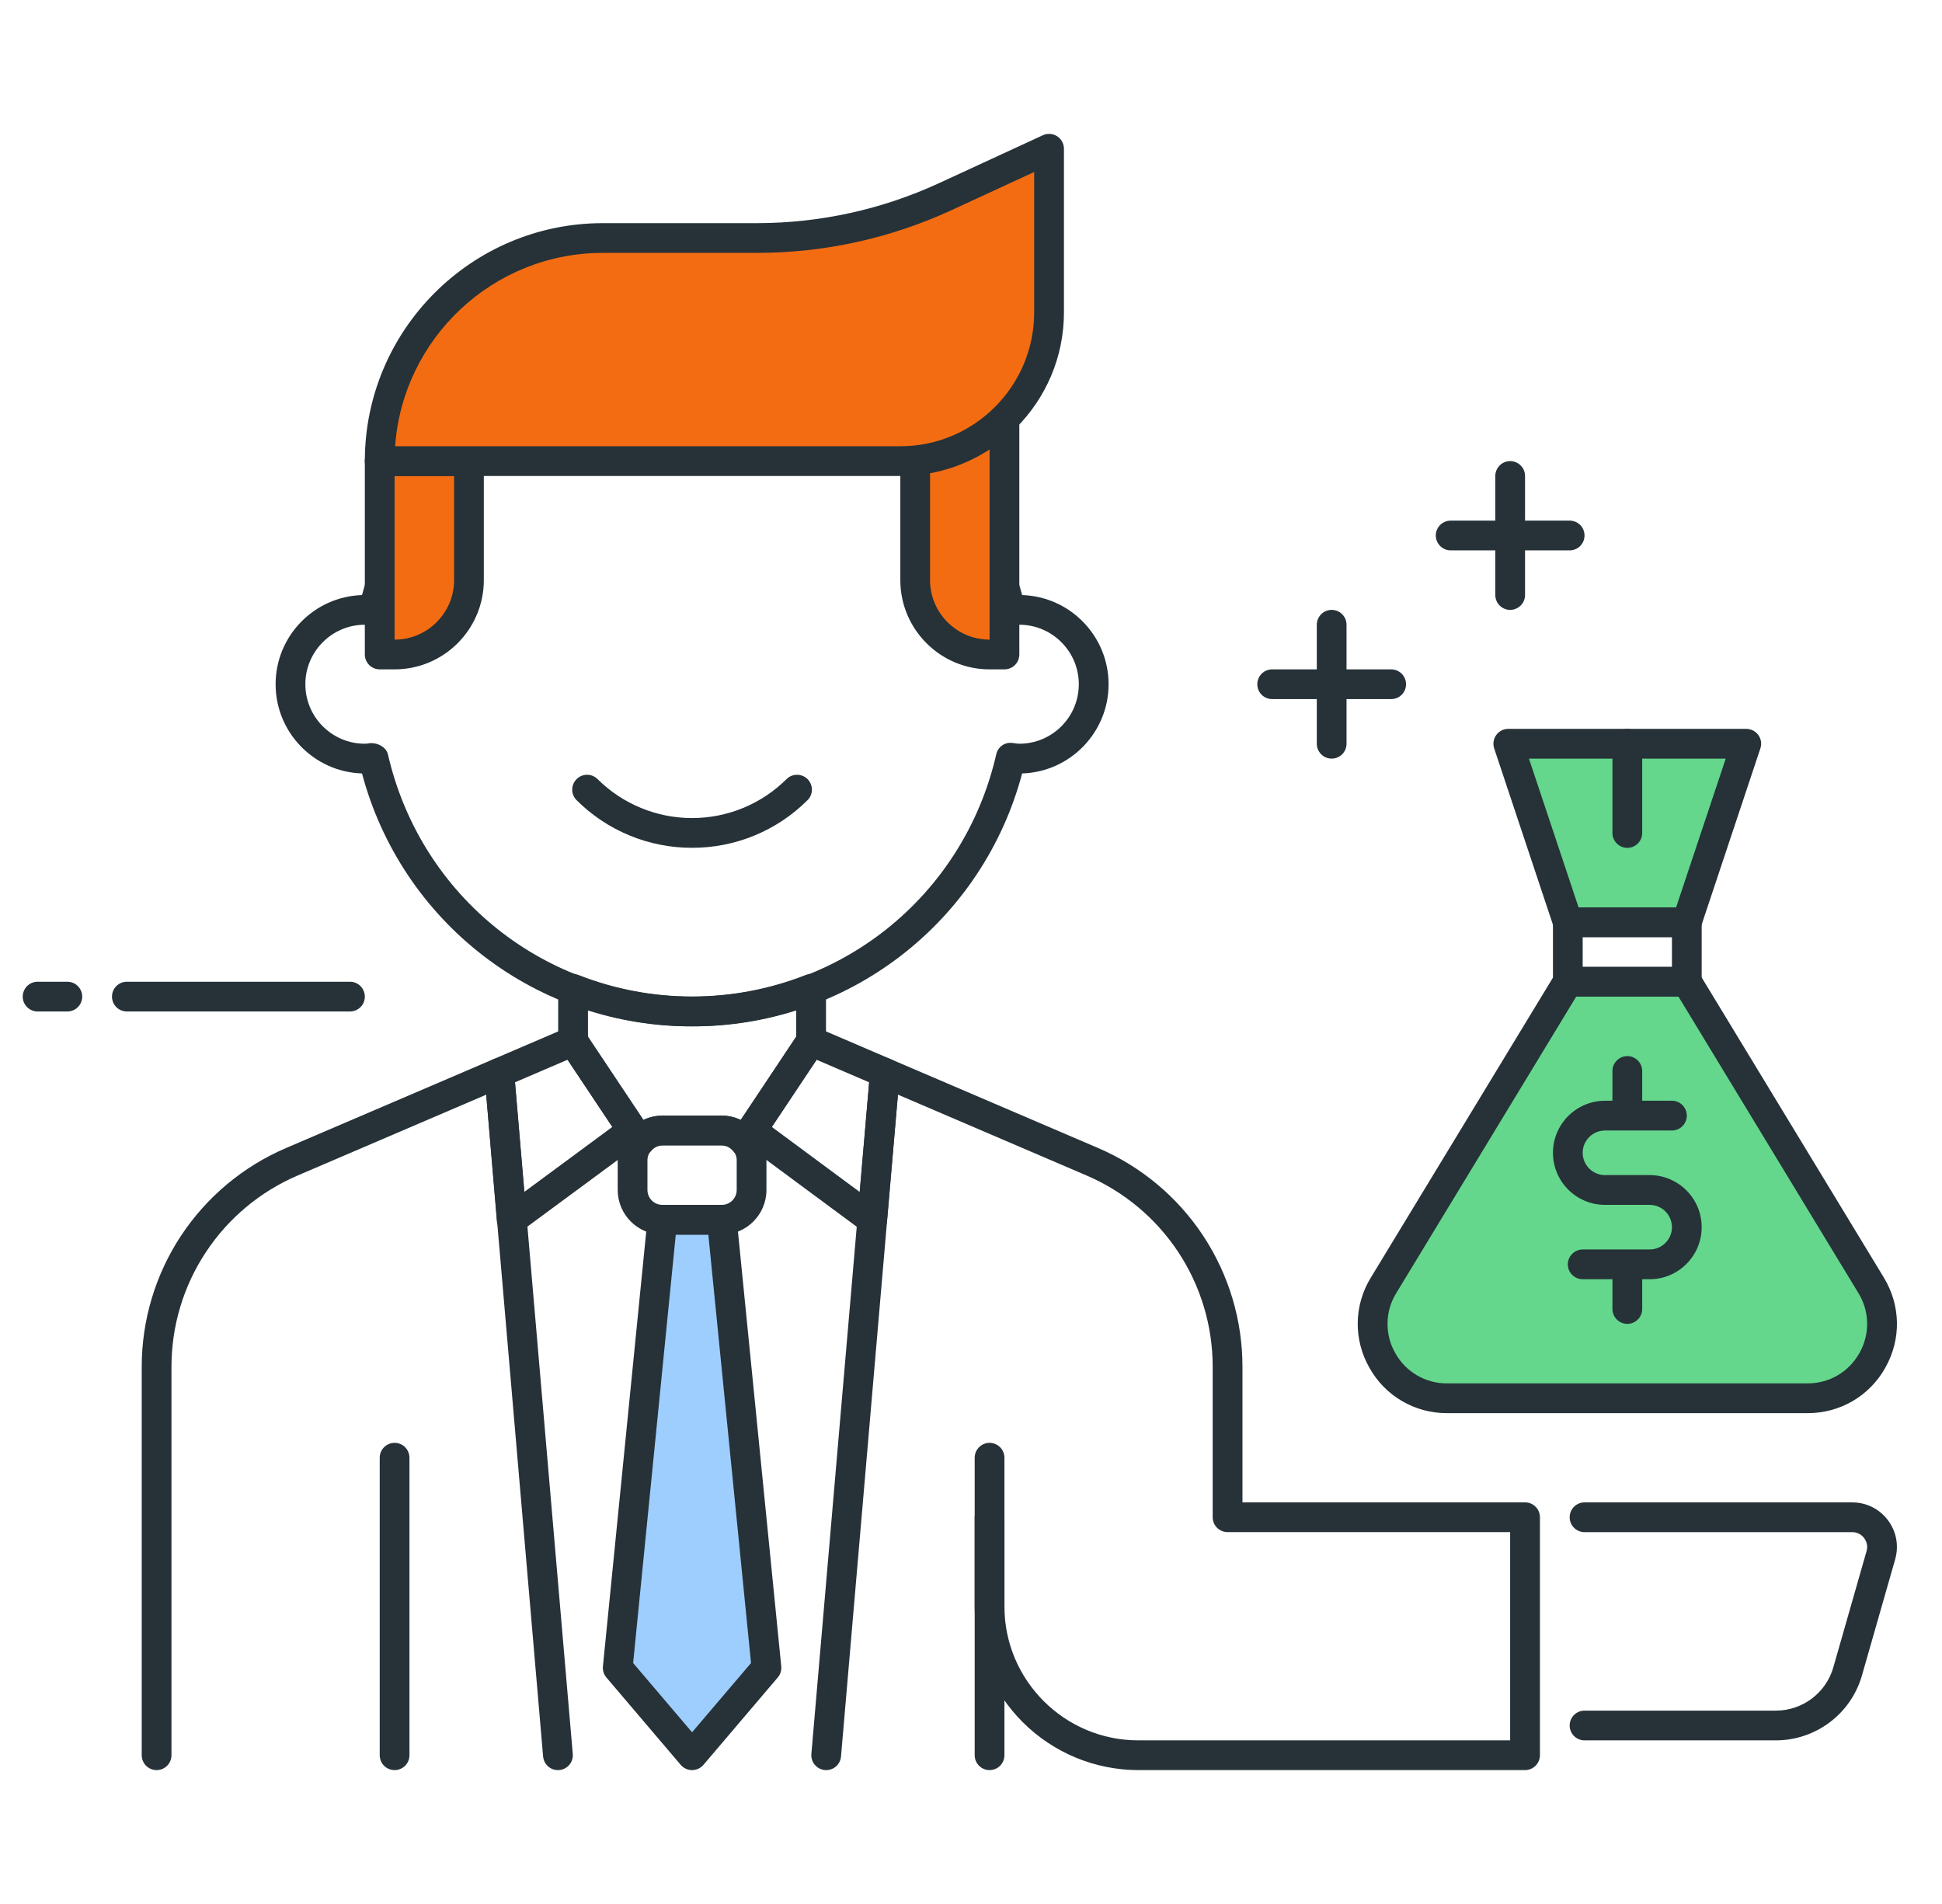 <svg width="51" height="50" viewBox="0 0 51 50" fill="none" xmlns="http://www.w3.org/2000/svg">
<g clip-path="url(#clip0_0_471)">
<path d="M14.652 46.484C14.554 46.484 14.46 46.448 14.388 46.382C14.316 46.315 14.272 46.225 14.263 46.127L12.769 28.747L7.818 30.869C6.834 31.29 5.995 31.99 5.406 32.884C4.816 33.777 4.502 34.824 4.503 35.895V46.094C4.503 46.197 4.462 46.297 4.389 46.37C4.316 46.443 4.216 46.484 4.113 46.484C4.009 46.484 3.91 46.443 3.836 46.37C3.763 46.297 3.722 46.197 3.722 46.094V35.895C3.721 34.671 4.08 33.474 4.753 32.453C5.427 31.432 6.385 30.631 7.51 30.149L12.958 27.815C13.015 27.791 13.076 27.781 13.138 27.785C13.2 27.789 13.259 27.808 13.312 27.839C13.366 27.871 13.411 27.915 13.443 27.967C13.476 28.02 13.496 28.079 13.501 28.141L15.042 46.06C15.051 46.163 15.019 46.266 14.952 46.345C14.885 46.424 14.79 46.474 14.687 46.483L14.652 46.484ZM21.698 46.484L21.663 46.483C21.56 46.474 21.465 46.424 21.398 46.345C21.331 46.266 21.299 46.163 21.308 46.06L22.85 28.141C22.855 28.079 22.875 28.02 22.908 27.967C22.941 27.915 22.986 27.871 23.039 27.84C23.091 27.808 23.151 27.789 23.213 27.785C23.274 27.78 23.336 27.791 23.393 27.815L28.841 30.149C29.965 30.631 30.924 31.432 31.598 32.453C32.271 33.474 32.63 34.671 32.629 35.895V39.453H40.05C40.154 39.453 40.253 39.494 40.326 39.568C40.4 39.641 40.441 39.74 40.441 39.844V46.094C40.441 46.197 40.4 46.297 40.326 46.37C40.253 46.443 40.154 46.484 40.05 46.484H29.894C28.755 46.483 27.663 46.03 26.857 45.224C26.052 44.419 25.598 43.327 25.597 42.188V39.844C25.597 39.74 25.638 39.641 25.711 39.568C25.785 39.494 25.884 39.453 25.988 39.453C26.091 39.453 26.191 39.494 26.264 39.568C26.337 39.641 26.378 39.74 26.378 39.844V42.188C26.378 44.126 27.956 45.703 29.894 45.703H39.659V40.234H32.237C32.134 40.234 32.035 40.193 31.961 40.12C31.888 40.047 31.847 39.947 31.847 39.844V35.895C31.848 34.824 31.534 33.777 30.945 32.883C30.355 31.99 29.516 31.289 28.532 30.868L23.581 28.746L22.086 46.127C22.078 46.224 22.033 46.315 21.962 46.381C21.89 46.447 21.796 46.484 21.698 46.484ZM46.643 45.703H41.612C41.509 45.703 41.41 45.662 41.336 45.589C41.263 45.516 41.222 45.416 41.222 45.312C41.222 45.209 41.263 45.11 41.336 45.036C41.41 44.963 41.509 44.922 41.612 44.922H46.643C46.982 44.921 47.312 44.81 47.583 44.605C47.853 44.401 48.051 44.115 48.145 43.789L49.019 40.733C49.036 40.675 49.039 40.614 49.028 40.554C49.016 40.495 48.991 40.439 48.955 40.391C48.919 40.342 48.872 40.303 48.817 40.276C48.763 40.249 48.703 40.235 48.643 40.235H41.612C41.509 40.235 41.41 40.194 41.336 40.121C41.263 40.047 41.222 39.948 41.222 39.845C41.222 39.741 41.263 39.642 41.336 39.568C41.41 39.495 41.509 39.454 41.612 39.454H48.643C49.015 39.454 49.355 39.624 49.579 39.92C49.802 40.216 49.872 40.591 49.77 40.949L48.896 44.005C48.755 44.493 48.459 44.923 48.052 45.229C47.646 45.535 47.152 45.702 46.643 45.703Z" fill="#263238"/>
<path d="M47.469 36.719H38.004C36.481 36.719 35.544 35.054 36.334 33.752L41.174 25.781H44.299L49.138 33.752C49.929 35.054 48.991 36.719 47.469 36.719Z" fill="#65D78D"/>
<path d="M47.469 37.11H38.004C37.588 37.113 37.178 37.003 36.819 36.793C36.459 36.583 36.163 36.28 35.962 35.916C35.755 35.554 35.65 35.144 35.656 34.728C35.663 34.311 35.782 33.905 36.001 33.55L40.84 25.579C40.875 25.522 40.924 25.474 40.983 25.442C41.041 25.409 41.107 25.392 41.174 25.392H44.299C44.436 25.392 44.563 25.463 44.634 25.579L49.473 33.55C49.917 34.284 49.933 35.168 49.512 35.916C49.31 36.28 49.014 36.583 48.654 36.793C48.295 37.003 47.885 37.112 47.469 37.11ZM41.394 26.172L36.669 33.956C36.523 34.192 36.443 34.463 36.439 34.741C36.434 35.018 36.504 35.292 36.642 35.533C36.777 35.776 36.974 35.978 37.214 36.118C37.453 36.258 37.726 36.331 38.004 36.329H47.469C48.041 36.329 48.55 36.031 48.831 35.533C48.968 35.292 49.038 35.018 49.034 34.741C49.029 34.463 48.95 34.192 48.804 33.956L44.079 26.172H41.394Z" fill="#263238"/>
<path d="M44.298 26.172H41.173C41.07 26.172 40.971 26.131 40.897 26.058C40.824 25.984 40.783 25.885 40.783 25.781V24.219C40.783 24.115 40.824 24.016 40.897 23.942C40.971 23.869 41.07 23.828 41.173 23.828H44.298C44.402 23.828 44.501 23.869 44.575 23.942C44.648 24.016 44.689 24.115 44.689 24.219V25.781C44.689 25.885 44.648 25.984 44.575 26.058C44.501 26.131 44.402 26.172 44.298 26.172ZM41.564 25.391H43.908V24.609H41.564V25.391ZM43.322 33.594H41.564C41.461 33.594 41.361 33.553 41.288 33.479C41.215 33.406 41.173 33.307 41.173 33.203C41.173 33.099 41.215 33 41.288 32.927C41.361 32.854 41.461 32.812 41.564 32.812H43.322C43.645 32.812 43.908 32.549 43.908 32.227C43.908 31.904 43.645 31.641 43.322 31.641H42.15C41.396 31.641 40.783 31.027 40.783 30.273C40.783 29.52 41.397 28.906 42.15 28.906H43.908C44.011 28.906 44.111 28.947 44.184 29.021C44.257 29.094 44.298 29.193 44.298 29.297C44.298 29.401 44.257 29.5 44.184 29.573C44.111 29.646 44.011 29.688 43.908 29.688H42.15C41.827 29.688 41.564 29.951 41.564 30.273C41.564 30.596 41.827 30.859 42.15 30.859H43.322C44.076 30.859 44.689 31.473 44.689 32.227C44.689 32.98 44.076 33.594 43.322 33.594Z" fill="#263238"/>
<path d="M42.736 29.297C42.632 29.297 42.533 29.256 42.46 29.183C42.386 29.109 42.345 29.01 42.345 28.906V28.125C42.345 28.021 42.386 27.922 42.46 27.849C42.533 27.776 42.632 27.734 42.736 27.734C42.84 27.734 42.939 27.776 43.012 27.849C43.085 27.922 43.127 28.021 43.127 28.125V28.906C43.127 29.01 43.085 29.109 43.012 29.183C42.939 29.256 42.84 29.297 42.736 29.297ZM42.736 34.766C42.632 34.766 42.533 34.724 42.46 34.651C42.386 34.578 42.345 34.479 42.345 34.375V33.594C42.345 33.49 42.386 33.391 42.46 33.318C42.533 33.244 42.632 33.203 42.736 33.203C42.84 33.203 42.939 33.244 43.012 33.318C43.085 33.391 43.127 33.49 43.127 33.594V34.375C43.127 34.479 43.085 34.578 43.012 34.651C42.939 34.724 42.84 34.766 42.736 34.766Z" fill="#263238"/>
<path d="M44.299 24.219H41.174L39.612 19.531H45.862L44.299 24.219Z" fill="#65D78D"/>
<path d="M44.298 24.609H41.173C41.091 24.609 41.011 24.583 40.945 24.535C40.878 24.488 40.828 24.42 40.802 24.342L39.24 19.655C39.22 19.596 39.215 19.533 39.224 19.472C39.233 19.411 39.257 19.353 39.293 19.303C39.329 19.252 39.377 19.212 39.432 19.183C39.487 19.155 39.548 19.14 39.61 19.141H45.86C45.986 19.141 46.104 19.201 46.177 19.303C46.251 19.405 46.27 19.536 46.23 19.655L44.668 24.342C44.642 24.42 44.593 24.488 44.527 24.536C44.46 24.584 44.38 24.61 44.298 24.609ZM41.456 23.828H44.017L45.32 19.922H40.153L41.456 23.828Z" fill="#263238"/>
<path d="M42.736 22.266C42.632 22.266 42.533 22.224 42.46 22.151C42.386 22.078 42.345 21.979 42.345 21.875V19.531C42.345 19.428 42.386 19.328 42.46 19.255C42.533 19.182 42.632 19.141 42.736 19.141C42.84 19.141 42.939 19.182 43.012 19.255C43.086 19.328 43.127 19.428 43.127 19.531V21.875C43.127 21.979 43.086 22.078 43.012 22.151C42.939 22.224 42.84 22.266 42.736 22.266ZM18.175 26.953C16.199 26.961 14.276 26.313 12.708 25.111C11.139 23.909 10.014 22.221 9.507 20.311C8.249 20.272 7.238 19.236 7.238 17.969C7.238 16.702 8.249 15.666 9.507 15.627C10.561 11.699 14.078 8.984 18.175 8.984C22.272 8.984 25.789 11.699 26.843 15.627C28.101 15.666 29.113 16.702 29.113 17.969C29.113 19.236 28.101 20.272 26.843 20.311C26.336 22.221 25.211 23.909 23.642 25.111C22.074 26.313 20.151 26.961 18.175 26.953ZM9.756 19.515C9.943 19.515 10.147 19.632 10.188 19.811C11.049 23.556 14.333 26.172 18.175 26.172C22.017 26.172 25.302 23.556 26.163 19.811C26.182 19.716 26.238 19.632 26.317 19.576C26.397 19.52 26.494 19.497 26.591 19.511C26.692 19.525 26.73 19.531 26.769 19.531C27.631 19.531 28.331 18.831 28.331 17.969C28.331 17.107 27.631 16.406 26.769 16.406C26.733 16.406 26.698 16.413 26.663 16.417C26.466 16.444 26.208 16.324 26.162 16.127C25.302 12.381 22.017 9.766 18.175 9.766C14.333 9.766 11.049 12.381 10.188 16.127C10.165 16.22 10.11 16.301 10.032 16.357C9.954 16.412 9.858 16.437 9.763 16.427C9.653 16.413 9.618 16.406 9.581 16.406C8.72 16.406 8.019 17.107 8.019 17.969C8.019 18.831 8.72 19.531 9.581 19.531C9.621 19.531 9.66 19.524 9.698 19.519C9.717 19.516 9.737 19.515 9.756 19.515Z" fill="#263238"/>
<path d="M10.363 17.188H9.972V12.109H12.316V15.234C12.316 15.752 12.11 16.249 11.744 16.615C11.377 16.982 10.88 17.188 10.363 17.188Z" fill="#F36C12"/>
<path d="M10.363 17.578H9.972C9.868 17.578 9.769 17.537 9.696 17.464C9.622 17.39 9.581 17.291 9.581 17.188V12.109C9.581 12.006 9.622 11.906 9.696 11.833C9.769 11.76 9.868 11.719 9.972 11.719H12.316C12.419 11.719 12.519 11.76 12.592 11.833C12.665 11.906 12.706 12.006 12.706 12.109V15.234C12.706 16.527 11.655 17.578 10.363 17.578ZM10.363 12.5V16.797C11.224 16.797 11.925 16.096 11.925 15.234V12.5H10.363Z" fill="#263238"/>
<path d="M24.034 12.07V15.234C24.034 15.752 24.24 16.249 24.607 16.615C24.973 16.982 25.47 17.188 25.988 17.188H26.378V10.988C25.743 11.606 24.916 11.988 24.034 12.07Z" fill="#F36C12"/>
<path d="M26.378 17.578H25.988C24.695 17.578 23.644 16.527 23.644 15.235V12.07C23.644 11.87 23.795 11.702 23.995 11.682C24.788 11.606 25.531 11.264 26.104 10.71C26.104 10.646 26.12 10.583 26.151 10.527C26.181 10.47 26.225 10.422 26.279 10.387C26.332 10.352 26.393 10.33 26.457 10.324C26.521 10.318 26.585 10.328 26.644 10.352C26.703 10.377 26.755 10.416 26.796 10.466C26.836 10.515 26.864 10.574 26.876 10.637C26.889 10.7 26.885 10.765 26.866 10.826C26.848 10.887 26.814 10.943 26.769 10.988V17.188C26.769 17.291 26.728 17.391 26.654 17.464C26.581 17.537 26.482 17.578 26.378 17.578ZM24.425 12.409V15.235C24.425 16.096 25.126 16.797 25.988 16.797V11.796C25.511 12.1 24.981 12.308 24.425 12.409ZM18.175 22.264C17.611 22.265 17.052 22.155 16.531 21.939C16.009 21.724 15.536 21.407 15.137 21.008C15.066 20.934 15.026 20.836 15.027 20.733C15.028 20.631 15.069 20.533 15.142 20.46C15.214 20.388 15.312 20.347 15.414 20.346C15.517 20.345 15.615 20.384 15.689 20.456C16.349 21.114 17.243 21.483 18.175 21.483C19.107 21.483 20 21.114 20.66 20.456C20.734 20.384 20.832 20.345 20.935 20.346C21.037 20.347 21.135 20.388 21.208 20.46C21.28 20.533 21.321 20.631 21.322 20.733C21.323 20.836 21.284 20.934 21.212 21.008C20.814 21.407 20.34 21.724 19.819 21.939C19.298 22.155 18.739 22.265 18.175 22.264Z" fill="#263238"/>
<path d="M23.644 12.109H9.972C9.972 10.555 10.589 9.065 11.688 7.966C12.787 6.867 14.277 6.25 15.831 6.25H19.898C21.594 6.25 23.269 5.882 24.809 5.171L27.55 3.906V8.203C27.55 9.239 27.139 10.233 26.406 10.965C25.673 11.698 24.68 12.109 23.644 12.109Z" fill="#F36C12"/>
<path d="M23.644 12.5H9.972C9.868 12.5 9.769 12.459 9.696 12.386C9.622 12.312 9.581 12.213 9.581 12.11C9.581 8.663 12.385 5.86 15.831 5.86H19.898C21.537 5.857 23.156 5.501 24.645 4.817L27.386 3.552C27.445 3.524 27.511 3.512 27.576 3.517C27.642 3.521 27.705 3.542 27.761 3.577C27.816 3.612 27.861 3.661 27.893 3.719C27.924 3.776 27.941 3.841 27.941 3.906V8.203C27.941 10.572 26.012 12.5 23.644 12.5ZM10.377 11.719H23.644C25.582 11.719 27.159 10.142 27.159 8.203V4.517L24.973 5.526C23.381 6.258 21.65 6.639 19.898 6.641H15.831C12.948 6.641 10.577 8.885 10.377 11.719Z" fill="#263238"/>
<path d="M20.128 43.799L18.175 46.094L16.222 43.799L17.394 32.031H18.956L20.128 43.799Z" fill="#9ECEFD"/>
<path d="M18.175 46.484C18.118 46.484 18.062 46.472 18.011 46.448C17.96 46.424 17.914 46.39 17.877 46.347L15.924 44.051C15.89 44.011 15.865 43.965 15.849 43.915C15.834 43.864 15.828 43.812 15.834 43.759L17.006 31.992C17.015 31.896 17.06 31.806 17.132 31.741C17.203 31.676 17.297 31.64 17.394 31.64H18.956C19.157 31.64 19.325 31.792 19.345 31.992L20.517 43.759C20.522 43.812 20.517 43.864 20.501 43.915C20.486 43.965 20.46 44.011 20.426 44.051L18.473 46.347C18.436 46.39 18.39 46.424 18.339 46.448C18.288 46.472 18.232 46.484 18.175 46.484ZM16.627 43.672L18.175 45.491L19.723 43.672L18.602 32.422H17.747L16.627 43.672ZM10.363 46.484C10.259 46.484 10.16 46.443 10.086 46.37C10.013 46.297 9.972 46.197 9.972 46.094V38.281C9.972 38.178 10.013 38.078 10.086 38.005C10.16 37.932 10.259 37.89 10.363 37.89C10.466 37.89 10.566 37.932 10.639 38.005C10.712 38.078 10.753 38.178 10.753 38.281V46.094C10.753 46.197 10.712 46.297 10.639 46.37C10.566 46.443 10.466 46.484 10.363 46.484ZM25.988 46.484C25.884 46.484 25.785 46.443 25.711 46.37C25.638 46.297 25.597 46.197 25.597 46.094V38.281C25.597 38.178 25.638 38.078 25.711 38.005C25.785 37.932 25.884 37.89 25.988 37.89C26.091 37.89 26.191 37.932 26.264 38.005C26.337 38.078 26.378 38.178 26.378 38.281V46.094C26.378 46.197 26.337 46.297 26.264 46.37C26.191 46.443 26.091 46.484 25.988 46.484ZM13.437 32.422C13.339 32.422 13.244 32.386 13.172 32.319C13.1 32.253 13.055 32.162 13.048 32.064L12.723 28.207C12.716 28.125 12.735 28.043 12.777 27.973C12.819 27.902 12.882 27.847 12.958 27.815L14.896 26.984C14.98 26.948 15.074 26.943 15.161 26.969C15.249 26.995 15.324 27.051 15.375 27.127L16.938 29.471C16.993 29.554 17.015 29.656 16.997 29.755C16.98 29.854 16.925 29.942 16.845 30.002L13.669 32.346C13.601 32.395 13.52 32.422 13.437 32.422ZM13.524 28.422L13.767 31.302L16.081 29.594L14.905 27.83L13.524 28.422ZM22.907 32.422C22.823 32.422 22.742 32.395 22.675 32.345L19.506 30.001C19.425 29.942 19.37 29.853 19.353 29.754C19.335 29.655 19.357 29.554 19.413 29.47L20.975 27.126C21.08 26.97 21.28 26.911 21.454 26.983L23.392 27.814C23.468 27.846 23.531 27.902 23.573 27.973C23.615 28.043 23.634 28.125 23.627 28.207L23.295 32.064C23.287 32.161 23.243 32.252 23.171 32.318C23.099 32.385 23.005 32.421 22.907 32.422ZM20.269 29.594L22.577 31.302L22.825 28.422L21.445 27.83L20.269 29.594Z" fill="#263238"/>
<path d="M18.956 32.422H17.394C16.748 32.422 16.222 31.896 16.222 31.25V30.469C16.222 29.823 16.748 29.297 17.394 29.297H18.956C19.602 29.297 20.128 29.823 20.128 30.469V31.25C20.128 31.896 19.602 32.422 18.956 32.422ZM17.394 30.078C17.179 30.078 17.003 30.254 17.003 30.469V31.25C17.003 31.465 17.179 31.641 17.394 31.641H18.956C19.171 31.641 19.347 31.465 19.347 31.25V30.469C19.347 30.254 19.171 30.078 18.956 30.078H17.394Z" fill="#263238"/>
<path d="M16.803 30.364L16.782 30.363C16.721 30.36 16.662 30.342 16.61 30.312C16.557 30.282 16.512 30.24 16.478 30.19L14.725 27.56C14.682 27.496 14.659 27.421 14.659 27.344V25.968C14.659 25.904 14.675 25.841 14.704 25.785C14.734 25.729 14.777 25.68 14.83 25.645C14.883 25.609 14.943 25.586 15.006 25.579C15.07 25.572 15.134 25.581 15.193 25.604C17.11 26.358 19.241 26.358 21.158 25.604C21.217 25.581 21.281 25.572 21.344 25.579C21.408 25.587 21.468 25.609 21.521 25.645C21.573 25.681 21.616 25.729 21.646 25.785C21.676 25.842 21.691 25.904 21.692 25.968V27.344C21.692 27.421 21.669 27.496 21.626 27.56L19.873 30.19C19.839 30.24 19.794 30.282 19.741 30.312C19.689 30.343 19.63 30.36 19.569 30.363C19.508 30.369 19.446 30.359 19.39 30.335C19.334 30.31 19.285 30.272 19.248 30.223C19.212 30.18 19.168 30.144 19.118 30.119C19.068 30.094 19.012 30.08 18.956 30.078H17.394C17.337 30.08 17.282 30.094 17.232 30.119C17.181 30.144 17.137 30.18 17.102 30.225C17.066 30.268 17.02 30.303 16.968 30.328C16.916 30.352 16.86 30.364 16.803 30.364ZM15.441 27.226L16.898 29.412C17.052 29.337 17.221 29.297 17.394 29.297H18.956C19.129 29.297 19.299 29.337 19.452 29.412L20.909 27.225V26.522C19.131 27.094 17.219 27.094 15.441 26.522V27.226Z" fill="#263238"/>
<path d="M9.191 26.562H3.331C3.228 26.562 3.128 26.521 3.055 26.448C2.982 26.375 2.941 26.276 2.941 26.172C2.941 26.068 2.982 25.969 3.055 25.896C3.128 25.822 3.228 25.781 3.331 25.781H9.191C9.294 25.781 9.394 25.822 9.467 25.896C9.54 25.969 9.581 26.068 9.581 26.172C9.581 26.276 9.54 26.375 9.467 26.448C9.394 26.521 9.294 26.562 9.191 26.562Z" fill="#263238"/>
<path d="M1.769 26.562H0.988C0.884 26.562 0.785 26.521 0.711 26.448C0.638 26.375 0.597 26.276 0.597 26.172C0.597 26.068 0.638 25.969 0.711 25.896C0.785 25.822 0.884 25.781 0.988 25.781H1.769C1.872 25.781 1.972 25.822 2.045 25.896C2.118 25.969 2.159 26.068 2.159 26.172C2.159 26.276 2.118 26.375 2.045 26.448C1.972 26.521 1.872 26.562 1.769 26.562Z" fill="#263238"/>
<path d="M41.222 14.453H38.097C37.993 14.453 37.894 14.412 37.821 14.339C37.748 14.265 37.706 14.166 37.706 14.062C37.706 13.959 37.748 13.86 37.821 13.786C37.894 13.713 37.993 13.672 38.097 13.672H41.222C41.325 13.672 41.425 13.713 41.498 13.786C41.571 13.86 41.612 13.959 41.612 14.062C41.612 14.166 41.571 14.265 41.498 14.339C41.425 14.412 41.325 14.453 41.222 14.453Z" fill="#263238"/>
<path d="M39.659 16.016C39.556 16.016 39.456 15.975 39.383 15.901C39.31 15.828 39.269 15.729 39.269 15.625V12.5C39.269 12.396 39.31 12.297 39.383 12.224C39.456 12.15 39.556 12.109 39.659 12.109C39.763 12.109 39.862 12.15 39.936 12.224C40.009 12.297 40.05 12.396 40.05 12.5V15.625C40.05 15.729 40.009 15.828 39.936 15.901C39.862 15.975 39.763 16.016 39.659 16.016Z" fill="#263238"/>
<path d="M36.534 18.359H33.409C33.306 18.359 33.206 18.318 33.133 18.245C33.06 18.172 33.019 18.072 33.019 17.969C33.019 17.865 33.06 17.766 33.133 17.692C33.206 17.619 33.306 17.578 33.409 17.578H36.534C36.638 17.578 36.737 17.619 36.811 17.692C36.884 17.766 36.925 17.865 36.925 17.969C36.925 18.072 36.884 18.172 36.811 18.245C36.737 18.318 36.638 18.359 36.534 18.359Z" fill="#263238"/>
<path d="M34.972 19.922C34.868 19.922 34.769 19.881 34.696 19.808C34.623 19.734 34.581 19.635 34.581 19.531V16.406C34.581 16.303 34.623 16.203 34.696 16.13C34.769 16.057 34.868 16.016 34.972 16.016C35.075 16.016 35.175 16.057 35.248 16.13C35.321 16.203 35.362 16.303 35.362 16.406V19.531C35.362 19.635 35.321 19.734 35.248 19.808C35.175 19.881 35.075 19.922 34.972 19.922Z" fill="#263238"/>
</g>
<defs>
<clipPath id="clip0_0_471">
<rect width="50" height="50" fill="white" transform="translate(0.206)"/>
</clipPath>
</defs>
</svg>
